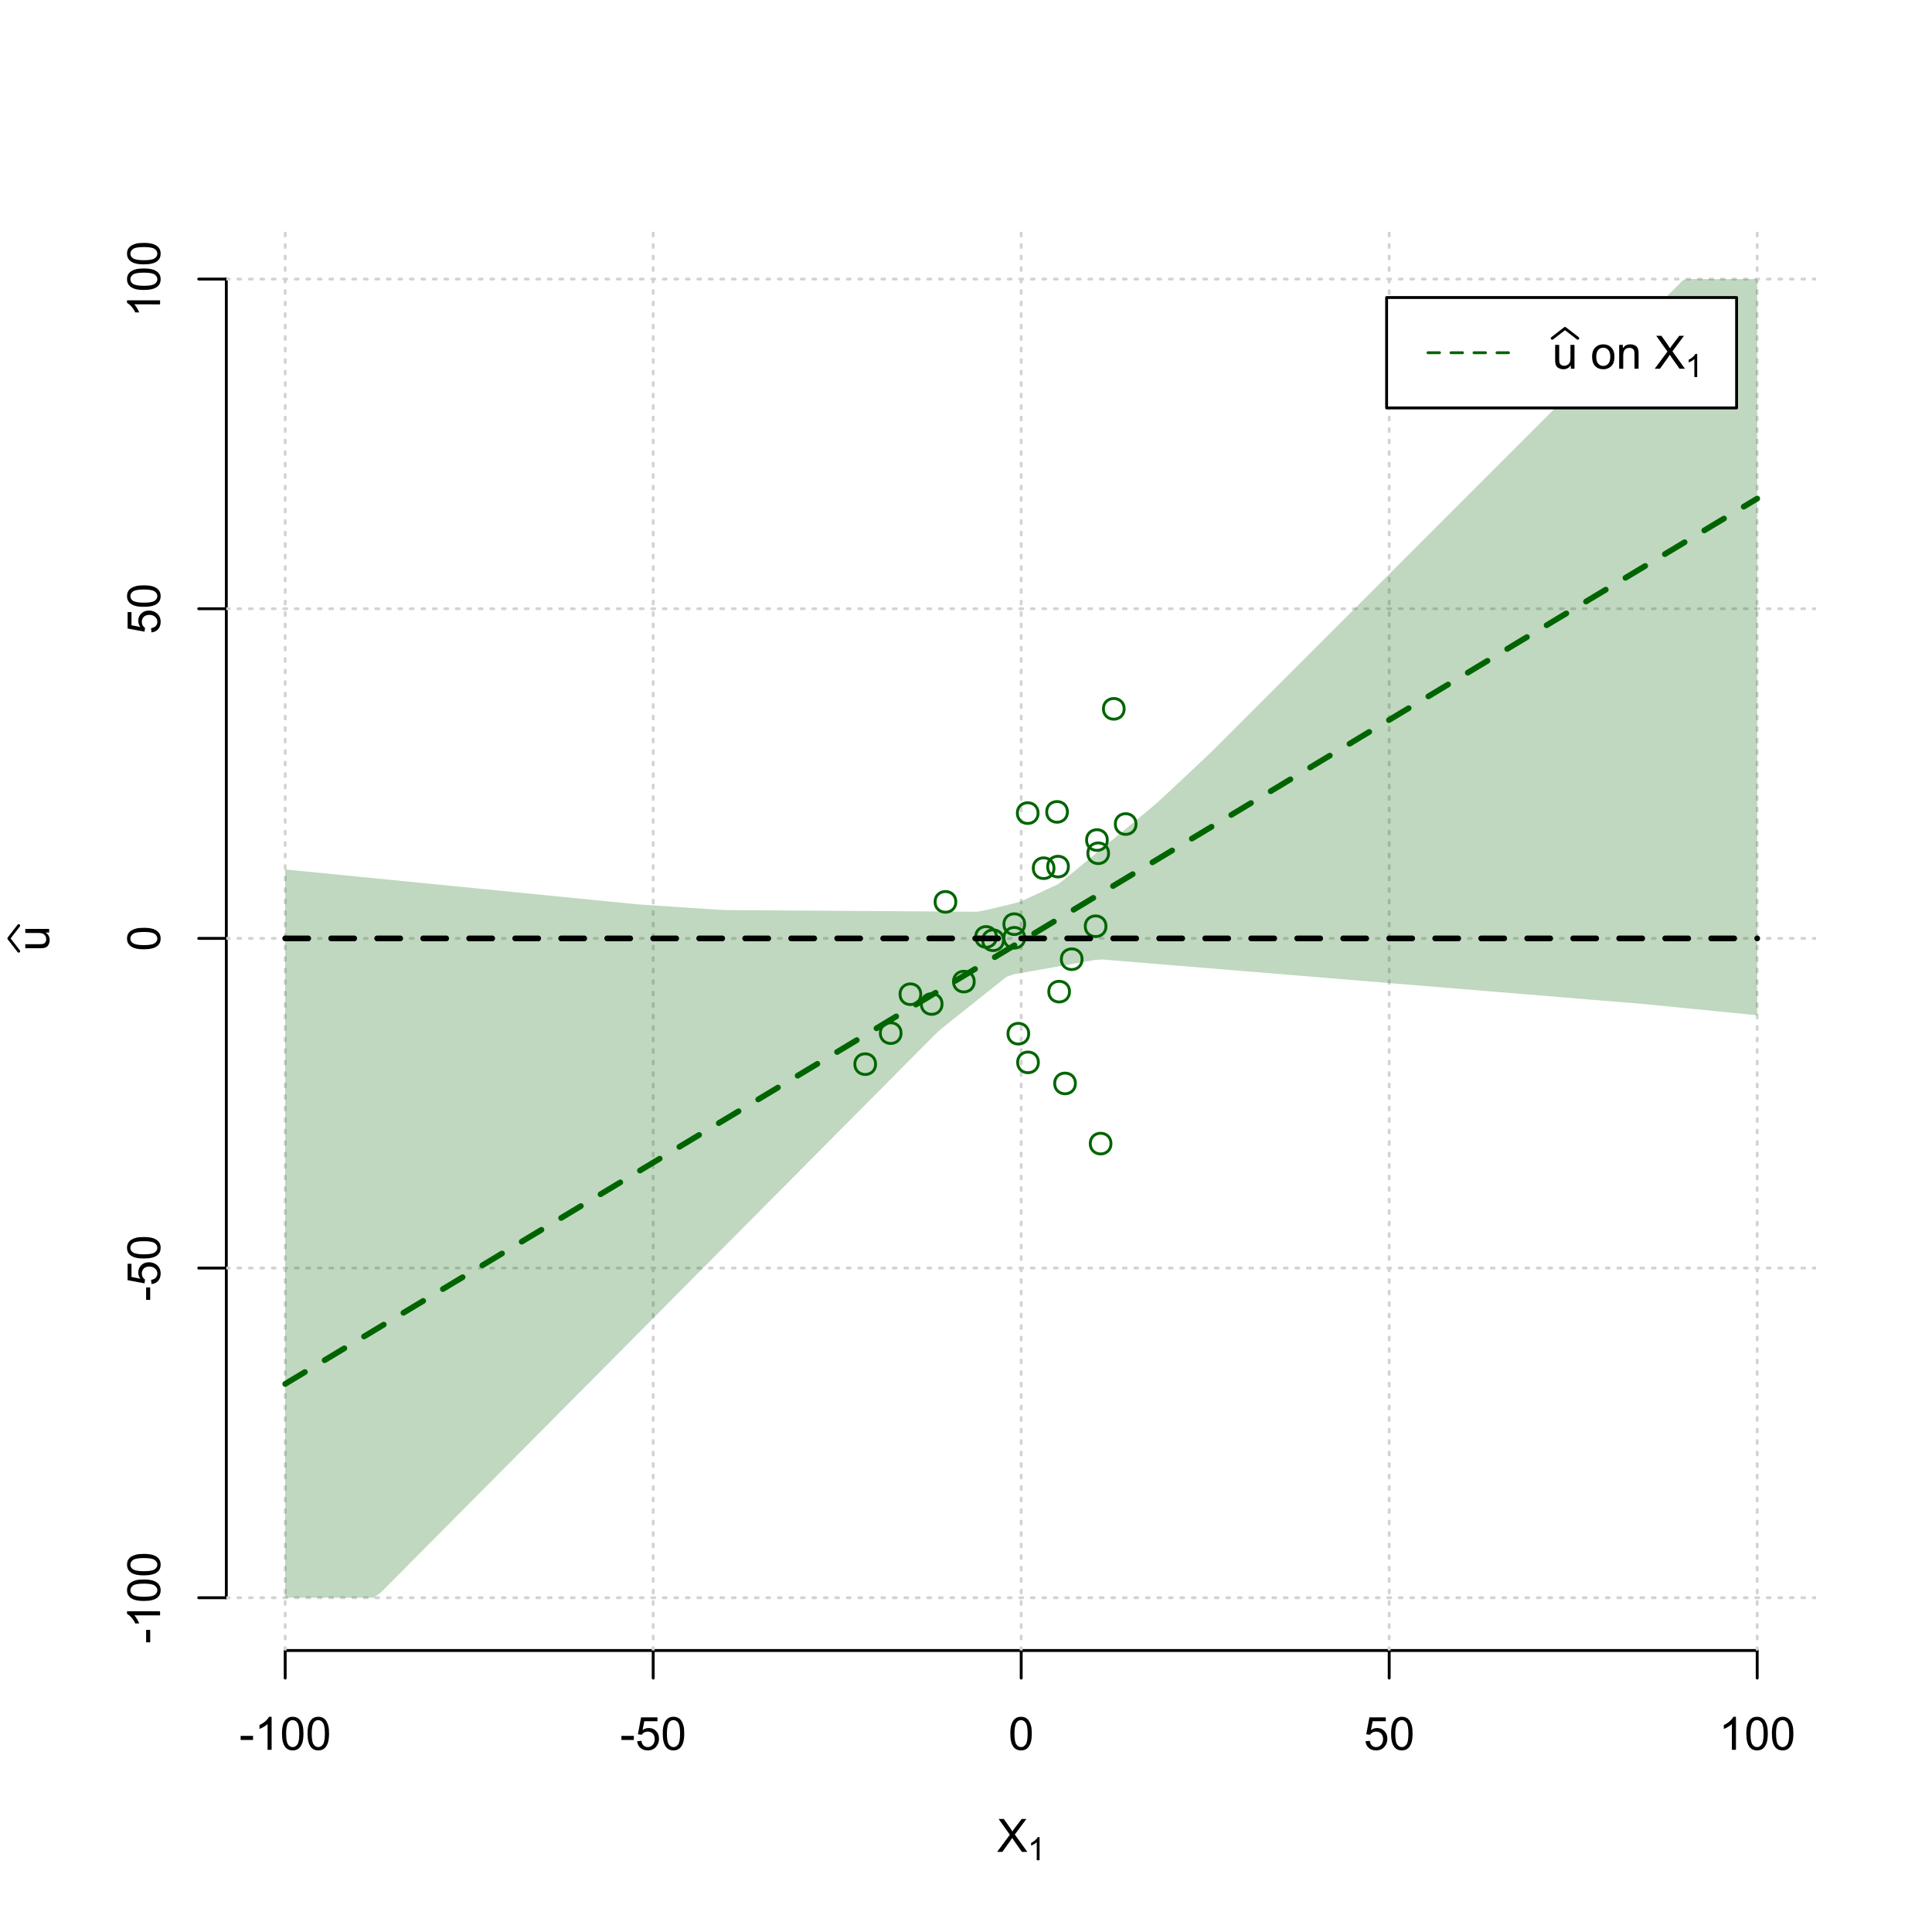 <?xml version="1.0" encoding="UTF-8"?>
<svg xmlns="http://www.w3.org/2000/svg" xmlns:xlink="http://www.w3.org/1999/xlink" width="504pt" height="504pt" viewBox="0 0 504 504" version="1.1">
<defs>
<g>
<symbol overflow="visible" id="glyph0-0">
<path style="stroke:none;" d="M 1.5 0 L 1.5 -7.5 L 7.5 -7.5 L 7.5 0 Z M 1.688 -0.188 L 7.312 -0.188 L 7.312 -7.312 L 1.688 -7.312 Z M 1.688 -0.188 "/>
</symbol>
<symbol overflow="visible" id="glyph0-1">
<path style="stroke:none;" d="M 0.055 0 L 3.375 -4.477 L 0.445 -8.59 L 1.797 -8.59 L 3.359 -6.387 C 3.68 -5.93 3.91 -5.578 4.047 -5.332 C 4.238 -5.645 4.465 -5.969 4.727 -6.312 L 6.457 -8.59 L 7.695 -8.59 L 4.676 -4.539 L 7.93 0 L 6.523 0 L 4.359 -3.062 C 4.238 -3.238 4.113 -3.43 3.984 -3.641 C 3.789 -3.324 3.652 -3.109 3.574 -2.992 L 1.418 0 Z M 0.055 0 "/>
</symbol>
<symbol overflow="visible" id="glyph0-2">
<path style="stroke:none;" d="M 0.383 -2.578 L 0.383 -3.641 L 3.621 -3.641 L 3.621 -2.578 Z M 0.383 -2.578 "/>
</symbol>
<symbol overflow="visible" id="glyph0-3">
<path style="stroke:none;" d="M 4.469 0 L 3.414 0 L 3.414 -6.719 C 3.16 -6.477 2.828 -6.234 2.414 -5.996 C 2 -5.75 1.629 -5.57 1.305 -5.449 L 1.305 -6.469 C 1.895 -6.742 2.41 -7.078 2.852 -7.477 C 3.293 -7.871 3.605 -8.254 3.789 -8.625 L 4.469 -8.625 Z M 4.469 0 "/>
</symbol>
<symbol overflow="visible" id="glyph0-4">
<path style="stroke:none;" d="M 0.5 -4.234 C 0.496 -5.246 0.602 -6.062 0.812 -6.688 C 1.02 -7.305 1.328 -7.785 1.742 -8.121 C 2.148 -8.457 2.668 -8.625 3.297 -8.625 C 3.758 -8.625 4.164 -8.531 4.512 -8.348 C 4.855 -8.16 5.141 -7.891 5.371 -7.543 C 5.594 -7.191 5.773 -6.766 5.906 -6.266 C 6.035 -5.762 6.098 -5.086 6.102 -4.234 C 6.098 -3.227 5.996 -2.414 5.789 -1.797 C 5.578 -1.176 5.266 -0.695 4.859 -0.359 C 4.445 -0.02 3.926 0.145 3.297 0.148 C 2.465 0.145 1.816 -0.148 1.348 -0.742 C 0.781 -1.457 0.496 -2.621 0.5 -4.234 Z M 1.582 -4.234 C 1.582 -2.824 1.746 -1.887 2.074 -1.418 C 2.402 -0.949 2.809 -0.715 3.297 -0.719 C 3.777 -0.715 4.184 -0.949 4.52 -1.422 C 4.848 -1.887 5.016 -2.824 5.016 -4.234 C 5.016 -5.648 4.848 -6.59 4.52 -7.055 C 4.184 -7.516 3.773 -7.746 3.289 -7.75 C 2.801 -7.746 2.414 -7.543 2.125 -7.137 C 1.762 -6.613 1.582 -5.645 1.582 -4.234 Z M 1.582 -4.234 "/>
</symbol>
<symbol overflow="visible" id="glyph0-5">
<path style="stroke:none;" d="M 0.5 -2.25 L 1.605 -2.344 C 1.684 -1.805 1.871 -1.398 2.176 -1.125 C 2.473 -0.852 2.836 -0.715 3.258 -0.719 C 3.766 -0.715 4.195 -0.906 4.547 -1.293 C 4.898 -1.672 5.074 -2.18 5.074 -2.82 C 5.074 -3.414 4.902 -3.891 4.566 -4.242 C 4.227 -4.59 3.785 -4.762 3.242 -4.766 C 2.898 -4.762 2.594 -4.684 2.32 -4.531 C 2.047 -4.375 1.832 -4.176 1.676 -3.93 L 0.688 -4.062 L 1.516 -8.473 L 5.789 -8.473 L 5.789 -7.465 L 2.359 -7.465 L 1.898 -5.156 C 2.414 -5.516 2.953 -5.695 3.523 -5.695 C 4.27 -5.695 4.902 -5.434 5.422 -4.914 C 5.934 -4.395 6.191 -3.727 6.195 -2.914 C 6.191 -2.133 5.965 -1.461 5.516 -0.898 C 4.961 -0.199 4.211 0.145 3.258 0.148 C 2.477 0.145 1.836 -0.07 1.344 -0.508 C 0.844 -0.941 0.562 -1.523 0.5 -2.25 Z M 0.5 -2.25 "/>
</symbol>
<symbol overflow="visible" id="glyph0-6">
<path style="stroke:none;" d="M 4.867 0 L 4.867 -0.914 C 4.379 -0.211 3.723 0.141 2.895 0.141 C 2.527 0.141 2.184 0.07 1.867 -0.07 C 1.547 -0.211 1.309 -0.387 1.156 -0.602 C 1 -0.812 0.895 -1.074 0.832 -1.383 C 0.785 -1.59 0.762 -1.918 0.766 -2.367 L 0.766 -6.223 L 1.82 -6.223 L 1.82 -2.773 C 1.816 -2.219 1.84 -1.848 1.887 -1.656 C 1.949 -1.379 2.09 -1.16 2.309 -1.004 C 2.523 -0.84 2.789 -0.762 3.105 -0.766 C 3.418 -0.762 3.715 -0.844 3.996 -1.008 C 4.273 -1.172 4.469 -1.391 4.586 -1.672 C 4.699 -1.949 4.758 -2.355 4.758 -2.891 L 4.758 -6.223 L 5.812 -6.223 L 5.812 0 Z M 4.867 0 "/>
</symbol>
<symbol overflow="visible" id="glyph0-7">
<path style="stroke:none;" d=""/>
</symbol>
<symbol overflow="visible" id="glyph0-8">
<path style="stroke:none;" d="M 0.398 -3.109 C 0.398 -4.262 0.719 -5.117 1.359 -5.672 C 1.895 -6.133 2.547 -6.363 3.316 -6.363 C 4.172 -6.363 4.871 -6.082 5.414 -5.52 C 5.953 -4.957 6.223 -4.184 6.227 -3.199 C 6.223 -2.398 6.102 -1.766 5.867 -1.309 C 5.625 -0.848 5.277 -0.492 4.82 -0.238 C 4.359 0.016 3.859 0.141 3.316 0.141 C 2.441 0.141 1.734 -0.137 1.203 -0.695 C 0.664 -1.254 0.398 -2.059 0.398 -3.109 Z M 1.484 -3.109 C 1.48 -2.309 1.656 -1.711 2.004 -1.32 C 2.348 -0.922 2.785 -0.727 3.316 -0.727 C 3.84 -0.727 4.273 -0.926 4.621 -1.324 C 4.969 -1.723 5.145 -2.328 5.145 -3.148 C 5.145 -3.914 4.969 -4.496 4.617 -4.895 C 4.266 -5.289 3.832 -5.488 3.316 -5.492 C 2.785 -5.488 2.348 -5.293 2.004 -4.898 C 1.656 -4.5 1.48 -3.902 1.484 -3.109 Z M 1.484 -3.109 "/>
</symbol>
<symbol overflow="visible" id="glyph0-9">
<path style="stroke:none;" d="M 0.789 0 L 0.789 -6.223 L 1.742 -6.223 L 1.742 -5.336 C 2.195 -6.02 2.855 -6.363 3.719 -6.363 C 4.09 -6.363 4.434 -6.293 4.754 -6.16 C 5.066 -6.023 5.305 -5.848 5.461 -5.633 C 5.617 -5.41 5.727 -5.152 5.789 -4.852 C 5.828 -4.656 5.848 -4.312 5.848 -3.828 L 5.848 0 L 4.793 0 L 4.793 -3.785 C 4.793 -4.215 4.75 -4.535 4.668 -4.75 C 4.586 -4.961 4.441 -5.129 4.234 -5.258 C 4.023 -5.383 3.777 -5.449 3.5 -5.449 C 3.047 -5.449 2.66 -5.305 2.332 -5.02 C 2.004 -4.734 1.84 -4.195 1.844 -3.398 L 1.844 0 Z M 0.789 0 "/>
</symbol>
<symbol overflow="visible" id="glyph1-0">
<path style="stroke:none;" d="M 1.051 0 L 1.051 -5.25 L 5.25 -5.25 L 5.25 0 Z M 1.18 -0.133 L 5.117 -0.133 L 5.117 -5.117 L 1.18 -5.117 Z M 1.18 -0.133 "/>
</symbol>
<symbol overflow="visible" id="glyph1-1">
<path style="stroke:none;" d="M 3.129 0 L 2.391 0 L 2.391 -4.703 C 2.211 -4.531 1.977 -4.363 1.691 -4.195 C 1.398 -4.023 1.141 -3.895 0.914 -3.812 L 0.914 -4.527 C 1.328 -4.719 1.688 -4.953 1.996 -5.234 C 2.305 -5.508 2.523 -5.777 2.652 -6.039 L 3.129 -6.039 Z M 3.129 0 "/>
</symbol>
<symbol overflow="visible" id="glyph2-0">
<path style="stroke:none;" d="M 0 -1.5 L -7.5 -1.5 L -7.5 -7.5 L 0 -7.5 Z M -0.188 -1.688 L -0.188 -7.312 L -7.312 -7.312 L -7.312 -1.688 Z M -0.188 -1.688 "/>
</symbol>
<symbol overflow="visible" id="glyph2-1">
<path style="stroke:none;" d="M 0 -4.867 L -0.914 -4.867 C -0.211 -4.379 0.141 -3.723 0.141 -2.895 C 0.141 -2.527 0.07 -2.184 -0.07 -1.867 C -0.211 -1.547 -0.387 -1.309 -0.598 -1.156 C -0.809 -1 -1.07 -0.895 -1.383 -0.832 C -1.59 -0.789 -1.918 -0.766 -2.367 -0.77 L -6.223 -0.77 L -6.223 -1.824 L -2.773 -1.824 C -2.219 -1.82 -1.848 -1.844 -1.656 -1.887 C -1.379 -1.949 -1.16 -2.09 -1.004 -2.309 C -0.84 -2.523 -0.762 -2.789 -0.766 -3.105 C -0.762 -3.418 -0.844 -3.715 -1.008 -3.996 C -1.172 -4.273 -1.391 -4.469 -1.672 -4.586 C -1.945 -4.699 -2.352 -4.758 -2.887 -4.758 L -6.223 -4.758 L -6.223 -5.812 L 0 -5.812 Z M 0 -4.867 "/>
</symbol>
<symbol overflow="visible" id="glyph2-2">
<path style="stroke:none;" d="M -2.578 -0.383 L -3.641 -0.383 L -3.641 -3.621 L -2.578 -3.621 Z M -2.578 -0.383 "/>
</symbol>
<symbol overflow="visible" id="glyph2-3">
<path style="stroke:none;" d="M 0 -4.469 L 0 -3.414 L -6.719 -3.418 C -6.477 -3.16 -6.234 -2.828 -5.996 -2.418 C -5.75 -2.004 -5.57 -1.633 -5.449 -1.309 L -6.469 -1.309 C -6.742 -1.895 -7.078 -2.41 -7.477 -2.852 C -7.871 -3.293 -8.254 -3.605 -8.625 -3.793 L -8.625 -4.473 Z M 0 -4.469 "/>
</symbol>
<symbol overflow="visible" id="glyph2-4">
<path style="stroke:none;" d="M -4.234 -0.5 C -5.246 -0.496 -6.062 -0.602 -6.688 -0.812 C -7.305 -1.02 -7.785 -1.328 -8.121 -1.742 C -8.457 -2.152 -8.625 -2.672 -8.625 -3.301 C -8.625 -3.758 -8.531 -4.164 -8.348 -4.512 C -8.16 -4.859 -7.891 -5.145 -7.543 -5.371 C -7.191 -5.594 -6.766 -5.773 -6.266 -5.906 C -5.762 -6.035 -5.086 -6.098 -4.234 -6.102 C -3.223 -6.098 -2.41 -5.996 -1.793 -5.789 C -1.176 -5.578 -0.695 -5.266 -0.359 -4.859 C -0.02 -4.445 0.145 -3.926 0.148 -3.297 C 0.145 -2.465 -0.148 -1.816 -0.742 -1.348 C -1.457 -0.781 -2.621 -0.496 -4.234 -0.5 Z M -4.234 -1.582 C -2.824 -1.582 -1.887 -1.746 -1.418 -2.074 C -0.949 -2.402 -0.715 -2.809 -0.719 -3.297 C -0.715 -3.777 -0.949 -4.184 -1.422 -4.52 C -1.887 -4.848 -2.824 -5.016 -4.234 -5.016 C -5.648 -5.016 -6.59 -4.848 -7.055 -4.52 C -7.516 -4.188 -7.746 -3.777 -7.75 -3.289 C -7.746 -2.801 -7.543 -2.414 -7.137 -2.129 C -6.613 -1.762 -5.645 -1.582 -4.234 -1.582 Z M -4.234 -1.582 "/>
</symbol>
<symbol overflow="visible" id="glyph2-5">
<path style="stroke:none;" d="M -2.25 -0.5 L -2.344 -1.605 C -1.805 -1.684 -1.398 -1.871 -1.125 -2.176 C -0.852 -2.473 -0.715 -2.836 -0.719 -3.258 C -0.715 -3.766 -0.906 -4.195 -1.293 -4.547 C -1.672 -4.898 -2.18 -5.074 -2.816 -5.074 C -3.414 -5.074 -3.891 -4.902 -4.242 -4.566 C -4.59 -4.227 -4.762 -3.785 -4.766 -3.242 C -4.762 -2.898 -4.684 -2.594 -4.531 -2.32 C -4.375 -2.047 -4.176 -1.832 -3.93 -1.676 L -4.062 -0.688 L -8.473 -1.52 L -8.473 -5.789 L -7.465 -5.789 L -7.465 -2.363 L -5.156 -1.898 C -5.516 -2.414 -5.695 -2.953 -5.695 -3.523 C -5.695 -4.27 -5.434 -4.902 -4.914 -5.422 C -4.395 -5.934 -3.727 -6.191 -2.91 -6.195 C -2.133 -6.191 -1.461 -5.965 -0.895 -5.516 C -0.199 -4.961 0.145 -4.211 0.148 -3.258 C 0.145 -2.477 -0.07 -1.836 -0.508 -1.344 C -0.941 -0.848 -1.523 -0.566 -2.25 -0.5 Z M -2.25 -0.5 "/>
</symbol>
</g>
<clipPath id="clip1">
  <path d="M 74 59.039 L 75 59.039 L 75 430.559 L 74 430.559 Z M 74 59.039 "/>
</clipPath>
<clipPath id="clip2">
  <path d="M 170 59.039 L 171 59.039 L 171 430.559 L 170 430.559 Z M 170 59.039 "/>
</clipPath>
<clipPath id="clip3">
  <path d="M 266 59.039 L 267 59.039 L 267 430.559 L 266 430.559 Z M 266 59.039 "/>
</clipPath>
<clipPath id="clip4">
  <path d="M 362 59.039 L 363 59.039 L 363 430.559 L 362 430.559 Z M 362 59.039 "/>
</clipPath>
<clipPath id="clip5">
  <path d="M 458 59.039 L 459 59.039 L 459 430.559 L 458 430.559 Z M 458 59.039 "/>
</clipPath>
<clipPath id="clip6">
  <path d="M 59.039 416 L 473.758 416 L 473.758 418 L 59.039 418 Z M 59.039 416 "/>
</clipPath>
<clipPath id="clip7">
  <path d="M 59.039 330 L 473.758 330 L 473.758 332 L 59.039 332 Z M 59.039 330 "/>
</clipPath>
<clipPath id="clip8">
  <path d="M 59.039 244 L 473.758 244 L 473.758 246 L 59.039 246 Z M 59.039 244 "/>
</clipPath>
<clipPath id="clip9">
  <path d="M 59.039 158 L 473.758 158 L 473.758 160 L 59.039 160 Z M 59.039 158 "/>
</clipPath>
<clipPath id="clip10">
  <path d="M 59.039 72 L 473.758 72 L 473.758 74 L 59.039 74 Z M 59.039 72 "/>
</clipPath>
</defs>
<g id="surface1536">
<rect x="0" y="0" width="504" height="504" style="fill:rgb(100%,100%,100%);fill-opacity:1;stroke:none;"/>
<g style="fill:rgb(0%,0%,0%);fill-opacity:1;">
  <use xlink:href="#glyph0-1" x="260.062" y="483.102"/>
</g>
<g style="fill:rgb(0%,0%,0%);fill-opacity:1;">
  <use xlink:href="#glyph1-1" x="268.066" y="485.281"/>
</g>
<g style="fill:rgb(0%,0%,0%);fill-opacity:1;">
  <use xlink:href="#glyph2-1" x="12.82" y="248.137"/>
</g>
<path style="fill:none;stroke-width:0.75;stroke-linecap:round;stroke-linejoin:round;stroke:rgb(0%,0%,0%);stroke-opacity:1;stroke-miterlimit:10;" d="M 4.879 248.137 L 2.301 244.801 L 4.879 241.465 "/>
<path style="fill:none;stroke-width:0.75;stroke-linecap:round;stroke-linejoin:round;stroke:rgb(0%,0%,0%);stroke-opacity:1;stroke-miterlimit:10;" d="M 74.398 430.559 L 458.398 430.559 "/>
<path style="fill:none;stroke-width:0.75;stroke-linecap:round;stroke-linejoin:round;stroke:rgb(0%,0%,0%);stroke-opacity:1;stroke-miterlimit:10;" d="M 74.398 430.559 L 74.398 437.762 "/>
<path style="fill:none;stroke-width:0.75;stroke-linecap:round;stroke-linejoin:round;stroke:rgb(0%,0%,0%);stroke-opacity:1;stroke-miterlimit:10;" d="M 170.398 430.559 L 170.398 437.762 "/>
<path style="fill:none;stroke-width:0.75;stroke-linecap:round;stroke-linejoin:round;stroke:rgb(0%,0%,0%);stroke-opacity:1;stroke-miterlimit:10;" d="M 266.398 430.559 L 266.398 437.762 "/>
<path style="fill:none;stroke-width:0.75;stroke-linecap:round;stroke-linejoin:round;stroke:rgb(0%,0%,0%);stroke-opacity:1;stroke-miterlimit:10;" d="M 362.398 430.559 L 362.398 437.762 "/>
<path style="fill:none;stroke-width:0.75;stroke-linecap:round;stroke-linejoin:round;stroke:rgb(0%,0%,0%);stroke-opacity:1;stroke-miterlimit:10;" d="M 458.398 430.559 L 458.398 437.762 "/>
<g style="fill:rgb(0%,0%,0%);fill-opacity:1;">
  <use xlink:href="#glyph0-2" x="62.391" y="456.48"/>
  <use xlink:href="#glyph0-3" x="66.387" y="456.48"/>
  <use xlink:href="#glyph0-4" x="73.061" y="456.48"/>
  <use xlink:href="#glyph0-4" x="79.734" y="456.48"/>
</g>
<g style="fill:rgb(0%,0%,0%);fill-opacity:1;">
  <use xlink:href="#glyph0-2" x="161.727" y="456.48"/>
  <use xlink:href="#glyph0-5" x="165.723" y="456.48"/>
  <use xlink:href="#glyph0-4" x="172.396" y="456.48"/>
</g>
<g style="fill:rgb(0%,0%,0%);fill-opacity:1;">
  <use xlink:href="#glyph0-4" x="263.062" y="456.48"/>
</g>
<g style="fill:rgb(0%,0%,0%);fill-opacity:1;">
  <use xlink:href="#glyph0-5" x="355.727" y="456.48"/>
  <use xlink:href="#glyph0-4" x="362.4" y="456.48"/>
</g>
<g style="fill:rgb(0%,0%,0%);fill-opacity:1;">
  <use xlink:href="#glyph0-3" x="448.387" y="456.48"/>
  <use xlink:href="#glyph0-4" x="455.061" y="456.48"/>
  <use xlink:href="#glyph0-4" x="461.734" y="456.48"/>
</g>
<path style="fill:none;stroke-width:0.75;stroke-linecap:round;stroke-linejoin:round;stroke:rgb(0%,0%,0%);stroke-opacity:1;stroke-miterlimit:10;" d="M 59.039 416.801 L 59.039 72.801 "/>
<path style="fill:none;stroke-width:0.75;stroke-linecap:round;stroke-linejoin:round;stroke:rgb(0%,0%,0%);stroke-opacity:1;stroke-miterlimit:10;" d="M 59.039 416.801 L 51.84 416.801 "/>
<path style="fill:none;stroke-width:0.75;stroke-linecap:round;stroke-linejoin:round;stroke:rgb(0%,0%,0%);stroke-opacity:1;stroke-miterlimit:10;" d="M 59.039 330.801 L 51.84 330.801 "/>
<path style="fill:none;stroke-width:0.75;stroke-linecap:round;stroke-linejoin:round;stroke:rgb(0%,0%,0%);stroke-opacity:1;stroke-miterlimit:10;" d="M 59.039 244.801 L 51.84 244.801 "/>
<path style="fill:none;stroke-width:0.75;stroke-linecap:round;stroke-linejoin:round;stroke:rgb(0%,0%,0%);stroke-opacity:1;stroke-miterlimit:10;" d="M 59.039 158.801 L 51.84 158.801 "/>
<path style="fill:none;stroke-width:0.75;stroke-linecap:round;stroke-linejoin:round;stroke:rgb(0%,0%,0%);stroke-opacity:1;stroke-miterlimit:10;" d="M 59.039 72.801 L 51.84 72.801 "/>
<g style="fill:rgb(0%,0%,0%);fill-opacity:1;">
  <use xlink:href="#glyph2-2" x="41.762" y="428.809"/>
  <use xlink:href="#glyph2-3" x="41.762" y="424.812"/>
  <use xlink:href="#glyph2-4" x="41.762" y="418.139"/>
  <use xlink:href="#glyph2-4" x="41.762" y="411.465"/>
</g>
<g style="fill:rgb(0%,0%,0%);fill-opacity:1;">
  <use xlink:href="#glyph2-2" x="41.762" y="339.473"/>
  <use xlink:href="#glyph2-5" x="41.762" y="335.477"/>
  <use xlink:href="#glyph2-4" x="41.762" y="328.803"/>
</g>
<g style="fill:rgb(0%,0%,0%);fill-opacity:1;">
  <use xlink:href="#glyph2-4" x="41.762" y="248.137"/>
</g>
<g style="fill:rgb(0%,0%,0%);fill-opacity:1;">
  <use xlink:href="#glyph2-5" x="41.762" y="165.473"/>
  <use xlink:href="#glyph2-4" x="41.762" y="158.799"/>
</g>
<g style="fill:rgb(0%,0%,0%);fill-opacity:1;">
  <use xlink:href="#glyph2-3" x="41.762" y="82.812"/>
  <use xlink:href="#glyph2-4" x="41.762" y="76.139"/>
  <use xlink:href="#glyph2-4" x="41.762" y="69.465"/>
</g>
<g clip-path="url(#clip1)" clip-rule="nonzero">
<path style="fill:none;stroke-width:0.75;stroke-linecap:round;stroke-linejoin:round;stroke:rgb(82.745%,82.745%,82.745%);stroke-opacity:1;stroke-dasharray:0.75,2.25;stroke-miterlimit:10;" d="M 74.398 430.559 L 74.398 59.039 "/>
</g>
<g clip-path="url(#clip2)" clip-rule="nonzero">
<path style="fill:none;stroke-width:0.75;stroke-linecap:round;stroke-linejoin:round;stroke:rgb(82.745%,82.745%,82.745%);stroke-opacity:1;stroke-dasharray:0.75,2.25;stroke-miterlimit:10;" d="M 170.398 430.559 L 170.398 59.039 "/>
</g>
<g clip-path="url(#clip3)" clip-rule="nonzero">
<path style="fill:none;stroke-width:0.75;stroke-linecap:round;stroke-linejoin:round;stroke:rgb(82.745%,82.745%,82.745%);stroke-opacity:1;stroke-dasharray:0.75,2.25;stroke-miterlimit:10;" d="M 266.398 430.559 L 266.398 59.039 "/>
</g>
<g clip-path="url(#clip4)" clip-rule="nonzero">
<path style="fill:none;stroke-width:0.75;stroke-linecap:round;stroke-linejoin:round;stroke:rgb(82.745%,82.745%,82.745%);stroke-opacity:1;stroke-dasharray:0.75,2.25;stroke-miterlimit:10;" d="M 362.398 430.559 L 362.398 59.039 "/>
</g>
<g clip-path="url(#clip5)" clip-rule="nonzero">
<path style="fill:none;stroke-width:0.75;stroke-linecap:round;stroke-linejoin:round;stroke:rgb(82.745%,82.745%,82.745%);stroke-opacity:1;stroke-dasharray:0.75,2.25;stroke-miterlimit:10;" d="M 458.398 430.559 L 458.398 59.039 "/>
</g>
<g clip-path="url(#clip6)" clip-rule="nonzero">
<path style="fill:none;stroke-width:0.75;stroke-linecap:round;stroke-linejoin:round;stroke:rgb(82.745%,82.745%,82.745%);stroke-opacity:1;stroke-dasharray:0.75,2.25;stroke-miterlimit:10;" d="M 59.039 416.801 L 473.762 416.801 "/>
</g>
<g clip-path="url(#clip7)" clip-rule="nonzero">
<path style="fill:none;stroke-width:0.75;stroke-linecap:round;stroke-linejoin:round;stroke:rgb(82.745%,82.745%,82.745%);stroke-opacity:1;stroke-dasharray:0.75,2.25;stroke-miterlimit:10;" d="M 59.039 330.801 L 473.762 330.801 "/>
</g>
<g clip-path="url(#clip8)" clip-rule="nonzero">
<path style="fill:none;stroke-width:0.75;stroke-linecap:round;stroke-linejoin:round;stroke:rgb(82.745%,82.745%,82.745%);stroke-opacity:1;stroke-dasharray:0.75,2.25;stroke-miterlimit:10;" d="M 59.039 244.801 L 473.762 244.801 "/>
</g>
<g clip-path="url(#clip9)" clip-rule="nonzero">
<path style="fill:none;stroke-width:0.75;stroke-linecap:round;stroke-linejoin:round;stroke:rgb(82.745%,82.745%,82.745%);stroke-opacity:1;stroke-dasharray:0.75,2.25;stroke-miterlimit:10;" d="M 59.039 158.801 L 473.762 158.801 "/>
</g>
<g clip-path="url(#clip10)" clip-rule="nonzero">
<path style="fill:none;stroke-width:0.75;stroke-linecap:round;stroke-linejoin:round;stroke:rgb(82.745%,82.745%,82.745%);stroke-opacity:1;stroke-dasharray:0.75,2.25;stroke-miterlimit:10;" d="M 59.039 72.801 L 473.762 72.801 "/>
</g>
<path style=" stroke:none;fill-rule:nonzero;fill:rgb(0%,39.216%,0%);fill-opacity:0.251;" d="M 74.398 207.781 L 74.398 226.805 L 76.32 226.992 L 78.238 227.184 L 80.16 227.375 L 82.078 227.562 L 85.922 227.945 L 87.84 228.137 L 89.762 228.324 L 91.68 228.516 L 93.602 228.707 L 95.52 228.895 L 97.441 229.086 L 99.359 229.277 L 101.281 229.465 L 103.199 229.656 L 105.121 229.848 L 107.039 230.035 L 108.961 230.227 L 110.879 230.418 L 112.801 230.609 L 114.719 230.797 L 116.641 230.988 L 118.559 231.18 L 120.48 231.367 L 122.398 231.559 L 124.32 231.75 L 126.238 231.938 L 128.16 232.129 L 130.078 232.32 L 132 232.512 L 133.922 232.699 L 135.84 232.891 L 137.762 233.082 L 139.68 233.27 L 141.602 233.461 L 143.52 233.652 L 145.441 233.84 L 147.359 234.031 L 149.281 234.223 L 151.199 234.41 L 153.121 234.602 L 155.039 234.793 L 156.961 234.984 L 158.879 235.172 L 160.801 235.363 L 162.719 235.555 L 164.641 235.742 L 166.559 235.934 L 168.48 236.059 L 170.398 236.188 L 172.32 236.312 L 174.238 236.441 L 176.16 236.57 L 178.078 236.695 L 180 236.824 L 181.922 236.949 L 183.84 237.078 L 185.762 237.207 L 187.68 237.332 L 189.602 237.41 L 191.52 237.422 L 193.441 237.438 L 195.359 237.449 L 197.281 237.461 L 199.199 237.477 L 201.121 237.488 L 203.039 237.5 L 204.961 237.516 L 206.879 237.527 L 208.801 237.539 L 210.719 237.551 L 212.641 237.566 L 214.559 237.578 L 216.48 237.59 L 218.398 237.605 L 220.32 237.617 L 222.238 237.629 L 224.16 237.645 L 226.078 237.656 L 228 237.668 L 229.922 237.684 L 231.84 237.695 L 233.762 237.707 L 235.68 237.719 L 237.602 237.734 L 239.52 237.746 L 241.441 237.758 L 243.359 237.773 L 245.281 237.785 L 247.199 237.797 L 249.121 237.812 L 251.039 237.824 L 252.961 237.836 L 254.879 237.848 L 256.801 237.504 L 258.719 237.051 L 260.641 236.598 L 262.559 236.148 L 264.48 235.695 L 266.398 235.141 L 268.32 234.246 L 270.238 233.355 L 272.16 232.461 L 274.078 231.566 L 276 230.672 L 277.922 229.223 L 279.84 227.637 L 281.762 226.051 L 283.68 224.465 L 285.602 222.879 L 287.52 221.293 L 289.441 219.707 L 291.359 218.121 L 293.281 216.539 L 295.199 214.953 L 297.121 213.367 L 299.039 211.781 L 300.961 210.195 L 302.879 208.496 L 304.801 206.695 L 306.719 204.895 L 308.641 203.094 L 310.559 201.293 L 312.48 199.492 L 314.398 197.691 L 316.32 195.863 L 318.238 193.941 L 320.16 192.023 L 322.078 190.102 L 324 188.18 L 325.922 186.262 L 327.84 184.34 L 333.602 178.578 L 335.52 176.656 L 337.441 174.738 L 339.359 172.816 L 345.121 167.055 L 347.039 165.133 L 348.961 163.215 L 350.879 161.293 L 356.641 155.531 L 358.559 153.609 L 364.32 147.848 L 366.238 145.926 L 368.16 144.008 L 370.078 142.086 L 372 140.164 L 373.922 138.246 L 375.84 136.324 L 381.602 130.562 L 383.52 128.641 L 385.441 126.723 L 387.359 124.801 L 393.121 119.039 L 395.039 117.117 L 396.961 115.199 L 398.879 113.277 L 404.641 107.516 L 406.559 105.594 L 408.48 103.676 L 410.398 101.754 L 416.16 95.992 L 418.078 94.07 L 420 92.152 L 421.922 90.23 L 423.84 88.309 L 425.762 86.391 L 427.68 84.469 L 433.441 78.707 L 435.359 76.785 L 437.281 74.867 L 439.199 72.945 L 441.121 72.801 L 458.398 72.801 L 458.398 283.867 L 458.398 264.844 L 456.48 264.656 L 454.559 264.465 L 452.641 264.273 L 450.719 264.086 L 448.801 263.895 L 446.879 263.703 L 444.961 263.512 L 443.039 263.324 L 441.121 263.133 L 439.199 262.941 L 437.281 262.754 L 435.359 262.562 L 433.441 262.371 L 431.52 262.184 L 429.602 261.992 L 427.68 261.82 L 425.762 261.66 L 423.84 261.504 L 421.922 261.348 L 420 261.188 L 418.078 261.031 L 416.16 260.871 L 414.238 260.715 L 412.32 260.555 L 410.398 260.398 L 408.48 260.238 L 406.559 260.082 L 404.641 259.926 L 402.719 259.766 L 400.801 259.609 L 398.879 259.449 L 396.961 259.293 L 395.039 259.133 L 393.121 258.977 L 391.199 258.82 L 389.281 258.66 L 387.359 258.504 L 385.441 258.344 L 383.52 258.188 L 381.602 258.027 L 379.68 257.871 L 377.762 257.715 L 375.84 257.555 L 373.922 257.398 L 372 257.238 L 370.078 257.082 L 368.16 256.922 L 366.238 256.766 L 364.32 256.609 L 362.398 256.449 L 360.48 256.293 L 358.559 256.133 L 356.641 255.977 L 354.719 255.816 L 352.801 255.66 L 350.879 255.504 L 348.961 255.344 L 347.039 255.188 L 345.121 255.027 L 343.199 254.871 L 341.281 254.711 L 339.359 254.555 L 337.441 254.398 L 335.52 254.238 L 333.602 254.082 L 331.68 253.922 L 329.762 253.766 L 327.84 253.605 L 325.922 253.449 L 324 253.293 L 322.078 253.133 L 320.16 252.977 L 318.238 252.816 L 316.32 252.66 L 314.398 252.5 L 312.48 252.344 L 310.559 252.188 L 308.641 252.027 L 306.719 251.871 L 304.801 251.711 L 302.879 251.555 L 300.961 251.395 L 299.039 251.238 L 297.121 251.082 L 295.199 250.922 L 293.281 250.766 L 291.359 250.605 L 289.441 250.449 L 287.52 250.289 L 285.602 250.434 L 283.68 250.773 L 281.762 251.113 L 279.84 251.449 L 277.922 251.789 L 276 252.129 L 274.078 252.465 L 272.16 252.805 L 270.238 253.145 L 268.32 253.48 L 266.398 253.82 L 264.48 254.16 L 262.559 254.824 L 260.641 256.355 L 258.719 257.887 L 256.801 259.418 L 254.879 260.949 L 252.961 262.48 L 251.039 264.012 L 249.121 265.539 L 247.199 267.07 L 245.281 268.602 L 243.359 270.441 L 241.441 272.375 L 239.52 274.309 L 237.602 276.238 L 235.68 278.172 L 233.762 280.105 L 231.84 282.039 L 229.922 283.973 L 226.078 287.84 L 224.16 289.773 L 222.238 291.707 L 220.32 293.641 L 218.398 295.57 L 216.48 297.504 L 214.559 299.438 L 212.641 301.371 L 210.719 303.305 L 208.801 305.238 L 206.879 307.172 L 204.961 309.105 L 203.039 311.039 L 201.121 312.969 L 199.199 314.902 L 197.281 316.836 L 195.359 318.77 L 193.441 320.703 L 191.52 322.637 L 189.602 324.57 L 187.68 326.504 L 185.762 328.438 L 183.84 330.367 L 181.922 332.301 L 178.078 336.168 L 176.16 338.102 L 174.238 340.035 L 172.32 341.969 L 170.398 343.902 L 168.48 345.836 L 166.559 347.766 L 164.641 349.699 L 162.719 351.633 L 160.801 353.566 L 158.879 355.5 L 156.961 357.434 L 155.039 359.367 L 153.121 361.301 L 151.199 363.234 L 149.281 365.164 L 147.359 367.098 L 145.441 369.031 L 143.52 370.965 L 141.602 372.898 L 139.68 374.832 L 137.762 376.766 L 135.84 378.699 L 133.922 380.633 L 132 382.562 L 130.078 384.496 L 128.16 386.43 L 126.238 388.363 L 124.32 390.297 L 122.398 392.23 L 120.48 394.164 L 118.559 396.098 L 116.641 398.031 L 114.719 399.961 L 112.801 401.895 L 110.879 403.828 L 108.961 405.762 L 107.039 407.695 L 105.121 409.629 L 103.199 411.562 L 101.281 413.496 L 99.359 415.43 L 97.441 416.801 L 74.398 416.801 Z M 74.398 207.781 "/>
<path style="fill:none;stroke-width:0.75;stroke-linecap:round;stroke-linejoin:round;stroke:rgb(0%,39.216%,0%);stroke-opacity:1;stroke-miterlimit:10;" d="M 289.816 298.328 C 289.816 301.93 284.418 301.93 284.418 298.328 C 284.418 294.73 289.816 294.73 289.816 298.328 "/>
<path style="fill:none;stroke-width:0.75;stroke-linecap:round;stroke-linejoin:round;stroke:rgb(0%,39.216%,0%);stroke-opacity:1;stroke-miterlimit:10;" d="M 270.801 212.113 C 270.801 215.715 265.402 215.715 265.402 212.113 C 265.402 208.512 270.801 208.512 270.801 212.113 "/>
<path style="fill:none;stroke-width:0.75;stroke-linecap:round;stroke-linejoin:round;stroke:rgb(0%,39.216%,0%);stroke-opacity:1;stroke-miterlimit:10;" d="M 268.352 269.66 C 268.352 273.262 262.953 273.262 262.953 269.66 C 262.953 266.062 268.352 266.062 268.352 269.66 "/>
<path style="fill:none;stroke-width:0.75;stroke-linecap:round;stroke-linejoin:round;stroke:rgb(0%,39.216%,0%);stroke-opacity:1;stroke-miterlimit:10;" d="M 282.277 250.23 C 282.277 253.828 276.875 253.828 276.875 250.23 C 276.875 246.629 282.277 246.629 282.277 250.23 "/>
<path style="fill:none;stroke-width:0.75;stroke-linecap:round;stroke-linejoin:round;stroke:rgb(0%,39.216%,0%);stroke-opacity:1;stroke-miterlimit:10;" d="M 288.512 241.629 C 288.512 245.23 283.113 245.23 283.113 241.629 C 283.113 238.031 288.512 238.031 288.512 241.629 "/>
<path style="fill:none;stroke-width:0.75;stroke-linecap:round;stroke-linejoin:round;stroke:rgb(0%,39.216%,0%);stroke-opacity:1;stroke-miterlimit:10;" d="M 296.355 214.969 C 296.355 218.566 290.953 218.566 290.953 214.969 C 290.953 211.367 296.355 211.367 296.355 214.969 "/>
<path style="fill:none;stroke-width:0.75;stroke-linecap:round;stroke-linejoin:round;stroke:rgb(0%,39.216%,0%);stroke-opacity:1;stroke-miterlimit:10;" d="M 235.055 269.508 C 235.055 273.109 229.652 273.109 229.652 269.508 C 229.652 265.91 235.055 265.91 235.055 269.508 "/>
<path style="fill:none;stroke-width:0.75;stroke-linecap:round;stroke-linejoin:round;stroke:rgb(0%,39.216%,0%);stroke-opacity:1;stroke-miterlimit:10;" d="M 278.453 211.801 C 278.453 215.398 273.055 215.398 273.055 211.801 C 273.055 208.199 278.453 208.199 278.453 211.801 "/>
<path style="fill:none;stroke-width:0.75;stroke-linecap:round;stroke-linejoin:round;stroke:rgb(0%,39.216%,0%);stroke-opacity:1;stroke-miterlimit:10;" d="M 259.934 244.418 C 259.934 248.02 254.531 248.02 254.531 244.418 C 254.531 240.816 259.934 240.816 259.934 244.418 "/>
<path style="fill:none;stroke-width:0.75;stroke-linecap:round;stroke-linejoin:round;stroke:rgb(0%,39.216%,0%);stroke-opacity:1;stroke-miterlimit:10;" d="M 288.863 219.145 C 288.863 222.742 283.461 222.742 283.461 219.145 C 283.461 215.543 288.863 215.543 288.863 219.145 "/>
<path style="fill:none;stroke-width:0.75;stroke-linecap:round;stroke-linejoin:round;stroke:rgb(0%,39.216%,0%);stroke-opacity:1;stroke-miterlimit:10;" d="M 270.883 277.141 C 270.883 280.742 265.48 280.742 265.48 277.141 C 265.48 273.543 270.883 273.543 270.883 277.141 "/>
<path style="fill:none;stroke-width:0.75;stroke-linecap:round;stroke-linejoin:round;stroke:rgb(0%,39.216%,0%);stroke-opacity:1;stroke-miterlimit:10;" d="M 228.406 277.602 C 228.406 281.203 223.008 281.203 223.008 277.602 C 223.008 274.004 228.406 274.004 228.406 277.602 "/>
<path style="fill:none;stroke-width:0.75;stroke-linecap:round;stroke-linejoin:round;stroke:rgb(0%,39.216%,0%);stroke-opacity:1;stroke-miterlimit:10;" d="M 267.309 244.641 C 267.309 248.242 261.906 248.242 261.906 244.641 C 261.906 241.043 267.309 241.043 267.309 244.641 "/>
<path style="fill:none;stroke-width:0.75;stroke-linecap:round;stroke-linejoin:round;stroke:rgb(0%,39.216%,0%);stroke-opacity:1;stroke-miterlimit:10;" d="M 261.766 245.281 C 261.766 248.879 256.367 248.879 256.367 245.281 C 256.367 241.68 261.766 241.68 261.766 245.281 "/>
<path style="fill:none;stroke-width:0.75;stroke-linecap:round;stroke-linejoin:round;stroke:rgb(0%,39.216%,0%);stroke-opacity:1;stroke-miterlimit:10;" d="M 254.141 256.066 C 254.141 259.668 248.742 259.668 248.742 256.066 C 248.742 252.469 254.141 252.469 254.141 256.066 "/>
<path style="fill:none;stroke-width:0.75;stroke-linecap:round;stroke-linejoin:round;stroke:rgb(0%,39.216%,0%);stroke-opacity:1;stroke-miterlimit:10;" d="M 278.996 258.688 C 278.996 262.289 273.598 262.289 273.598 258.688 C 273.598 255.086 278.996 255.086 278.996 258.688 "/>
<path style="fill:none;stroke-width:0.75;stroke-linecap:round;stroke-linejoin:round;stroke:rgb(0%,39.216%,0%);stroke-opacity:1;stroke-miterlimit:10;" d="M 240.199 259.363 C 240.199 262.961 234.801 262.961 234.801 259.363 C 234.801 255.762 240.199 255.762 240.199 259.363 "/>
<path style="fill:none;stroke-width:0.75;stroke-linecap:round;stroke-linejoin:round;stroke:rgb(0%,39.216%,0%);stroke-opacity:1;stroke-miterlimit:10;" d="M 274.953 226.484 C 274.953 230.086 269.551 230.086 269.551 226.484 C 269.551 222.883 274.953 222.883 274.953 226.484 "/>
<path style="fill:none;stroke-width:0.75;stroke-linecap:round;stroke-linejoin:round;stroke:rgb(0%,39.216%,0%);stroke-opacity:1;stroke-miterlimit:10;" d="M 267.297 241.086 C 267.297 244.688 261.895 244.688 261.895 241.086 C 261.895 237.484 267.297 237.484 267.297 241.086 "/>
<path style="fill:none;stroke-width:0.75;stroke-linecap:round;stroke-linejoin:round;stroke:rgb(0%,39.216%,0%);stroke-opacity:1;stroke-miterlimit:10;" d="M 278.707 226.074 C 278.707 229.672 273.305 229.672 273.305 226.074 C 273.305 222.473 278.707 222.473 278.707 226.074 "/>
<path style="fill:none;stroke-width:0.75;stroke-linecap:round;stroke-linejoin:round;stroke:rgb(0%,39.216%,0%);stroke-opacity:1;stroke-miterlimit:10;" d="M 249.344 235.273 C 249.344 238.871 243.941 238.871 243.941 235.273 C 243.941 231.672 249.344 231.672 249.344 235.273 "/>
<path style="fill:none;stroke-width:0.75;stroke-linecap:round;stroke-linejoin:round;stroke:rgb(0%,39.216%,0%);stroke-opacity:1;stroke-miterlimit:10;" d="M 280.535 282.637 C 280.535 286.238 275.137 286.238 275.137 282.637 C 275.137 279.039 280.535 279.039 280.535 282.637 "/>
<path style="fill:none;stroke-width:0.75;stroke-linecap:round;stroke-linejoin:round;stroke:rgb(0%,39.216%,0%);stroke-opacity:1;stroke-miterlimit:10;" d="M 289.191 222.59 C 289.191 226.188 283.793 226.188 283.793 222.59 C 283.793 218.988 289.191 218.988 289.191 222.59 "/>
<path style="fill:none;stroke-width:0.75;stroke-linecap:round;stroke-linejoin:round;stroke:rgb(0%,39.216%,0%);stroke-opacity:1;stroke-miterlimit:10;" d="M 293.254 184.914 C 293.254 188.516 287.855 188.516 287.855 184.914 C 287.855 181.316 293.254 181.316 293.254 184.914 "/>
<path style="fill:none;stroke-width:0.75;stroke-linecap:round;stroke-linejoin:round;stroke:rgb(0%,39.216%,0%);stroke-opacity:1;stroke-miterlimit:10;" d="M 245.746 261.91 C 245.746 265.512 240.344 265.512 240.344 261.91 C 240.344 258.309 245.746 258.309 245.746 261.91 "/>
<path style="fill:none;stroke-width:1.5;stroke-linecap:round;stroke-linejoin:round;stroke:rgb(0%,0%,0%);stroke-opacity:1;stroke-dasharray:6,6;stroke-miterlimit:10;" d="M 74.398 244.801 L 458.398 244.801 "/>
<path style="fill:none;stroke-width:1.5;stroke-linecap:round;stroke-linejoin:round;stroke:rgb(0%,39.216%,0%);stroke-opacity:1;stroke-dasharray:6,6;stroke-miterlimit:10;" d="M 74.398 361.02 L 76.32 359.863 L 78.238 358.711 L 80.16 357.555 L 82.078 356.398 L 84 355.246 L 85.922 354.09 L 87.84 352.938 L 89.762 351.781 L 91.68 350.625 L 93.602 349.473 L 95.52 348.316 L 97.441 347.16 L 99.359 346.008 L 101.281 344.852 L 103.199 343.699 L 105.121 342.543 L 107.039 341.387 L 108.961 340.234 L 110.879 339.078 L 112.801 337.922 L 114.719 336.77 L 116.641 335.613 L 118.559 334.461 L 120.48 333.305 L 122.398 332.148 L 124.32 330.996 L 126.238 329.84 L 128.16 328.688 L 130.078 327.531 L 132 326.375 L 133.922 325.223 L 135.84 324.066 L 137.762 322.91 L 139.68 321.758 L 141.602 320.602 L 143.52 319.449 L 145.441 318.293 L 147.359 317.137 L 149.281 315.984 L 151.199 314.828 L 153.121 313.672 L 155.039 312.52 L 156.961 311.363 L 158.879 310.211 L 160.801 309.055 L 162.719 307.898 L 164.641 306.746 L 166.559 305.59 L 168.48 304.434 L 170.398 303.281 L 172.32 302.125 L 174.238 300.973 L 176.16 299.816 L 178.078 298.66 L 180 297.508 L 181.922 296.352 L 183.84 295.195 L 185.762 294.043 L 187.68 292.887 L 189.602 291.734 L 191.52 290.578 L 193.441 289.422 L 195.359 288.27 L 197.281 287.113 L 199.199 285.961 L 201.121 284.805 L 203.039 283.648 L 204.961 282.496 L 206.879 281.34 L 208.801 280.184 L 210.719 279.031 L 212.641 277.875 L 214.559 276.723 L 216.48 275.566 L 218.398 274.41 L 220.32 273.258 L 222.238 272.102 L 224.16 270.945 L 226.078 269.793 L 228 268.637 L 229.922 267.484 L 231.84 266.328 L 233.762 265.172 L 235.68 264.02 L 237.602 262.863 L 239.52 261.707 L 241.441 260.555 L 243.359 259.398 L 245.281 258.246 L 247.199 257.09 L 249.121 255.934 L 251.039 254.781 L 252.961 253.625 L 254.879 252.473 L 256.801 251.316 L 258.719 250.16 L 260.641 249.008 L 262.559 247.852 L 264.48 246.695 L 266.398 245.543 L 268.32 244.387 L 270.238 243.234 L 272.16 242.078 L 274.078 240.922 L 276 239.77 L 277.922 238.613 L 279.84 237.457 L 281.762 236.305 L 283.68 235.148 L 285.602 233.996 L 287.52 232.84 L 289.441 231.684 L 291.359 230.531 L 293.281 229.375 L 295.199 228.219 L 297.121 227.066 L 299.039 225.91 L 300.961 224.758 L 302.879 223.602 L 304.801 222.445 L 306.719 221.293 L 308.641 220.137 L 310.559 218.984 L 312.48 217.828 L 314.398 216.672 L 316.32 215.52 L 318.238 214.363 L 320.16 213.207 L 322.078 212.055 L 324 210.898 L 325.922 209.746 L 327.84 208.59 L 329.762 207.434 L 331.68 206.281 L 333.602 205.125 L 335.52 203.969 L 337.441 202.816 L 339.359 201.66 L 341.281 200.508 L 343.199 199.352 L 345.121 198.195 L 347.039 197.043 L 348.961 195.887 L 350.879 194.73 L 352.801 193.578 L 354.719 192.422 L 356.641 191.27 L 358.559 190.113 L 360.48 188.957 L 362.398 187.805 L 364.32 186.648 L 366.238 185.492 L 368.16 184.34 L 370.078 183.184 L 372 182.031 L 373.922 180.875 L 375.84 179.719 L 377.762 178.566 L 379.68 177.41 L 381.602 176.258 L 383.52 175.102 L 385.441 173.945 L 387.359 172.793 L 389.281 171.637 L 391.199 170.48 L 393.121 169.328 L 395.039 168.172 L 396.961 167.02 L 398.879 165.863 L 400.801 164.707 L 402.719 163.555 L 404.641 162.398 L 406.559 161.242 L 408.48 160.09 L 410.398 158.934 L 412.32 157.781 L 414.238 156.625 L 416.16 155.469 L 418.078 154.316 L 421.922 152.004 L 423.84 150.852 L 425.762 149.695 L 427.68 148.543 L 429.602 147.387 L 431.52 146.23 L 433.441 145.078 L 435.359 143.922 L 437.281 142.77 L 439.199 141.613 L 441.121 140.457 L 443.039 139.305 L 444.961 138.148 L 446.879 136.992 L 448.801 135.84 L 450.719 134.684 L 452.641 133.531 L 454.559 132.375 L 456.48 131.219 L 458.398 130.066 "/>
<path style="fill-rule:nonzero;fill:rgb(100%,100%,100%);fill-opacity:1;stroke-width:0.75;stroke-linecap:round;stroke-linejoin:round;stroke:rgb(0%,0%,0%);stroke-opacity:1;stroke-miterlimit:10;" d="M 361.727 77.617 L 453.027 77.617 L 453.027 106.418 L 361.727 106.418 Z M 361.727 77.617 "/>
<path style="fill:none;stroke-width:0.75;stroke-linecap:round;stroke-linejoin:round;stroke:rgb(0%,39.216%,0%);stroke-opacity:1;stroke-dasharray:3,3;stroke-miterlimit:10;" d="M 372.523 92.016 L 394.125 92.016 "/>
<g style="fill:rgb(0%,0%,0%);fill-opacity:1;">
  <use xlink:href="#glyph0-6" x="404.926" y="96.188"/>
</g>
<path style="fill:none;stroke-width:0.75;stroke-linecap:round;stroke-linejoin:round;stroke:rgb(0%,0%,0%);stroke-opacity:1;stroke-miterlimit:10;" d="M 404.926 88.246 L 408.262 85.668 L 411.598 88.246 "/>
<g style="fill:rgb(0%,0%,0%);fill-opacity:1;">
  <use xlink:href="#glyph0-7" x="411.598" y="96.188"/>
  <use xlink:href="#glyph0-8" x="414.932" y="96.188"/>
  <use xlink:href="#glyph0-9" x="421.605" y="96.188"/>
  <use xlink:href="#glyph0-7" x="428.279" y="96.188"/>
</g>
<g style="fill:rgb(0%,0%,0%);fill-opacity:1;">
  <use xlink:href="#glyph0-1" x="431.613" y="96.188"/>
</g>
<g style="fill:rgb(0%,0%,0%);fill-opacity:1;">
  <use xlink:href="#glyph1-1" x="439.617" y="98.363"/>
</g>
<g style="fill:rgb(0%,0%,0%);fill-opacity:1;">
  <use xlink:href="#glyph0-7" x="444.289" y="96.188"/>
</g>
</g>
</svg>
